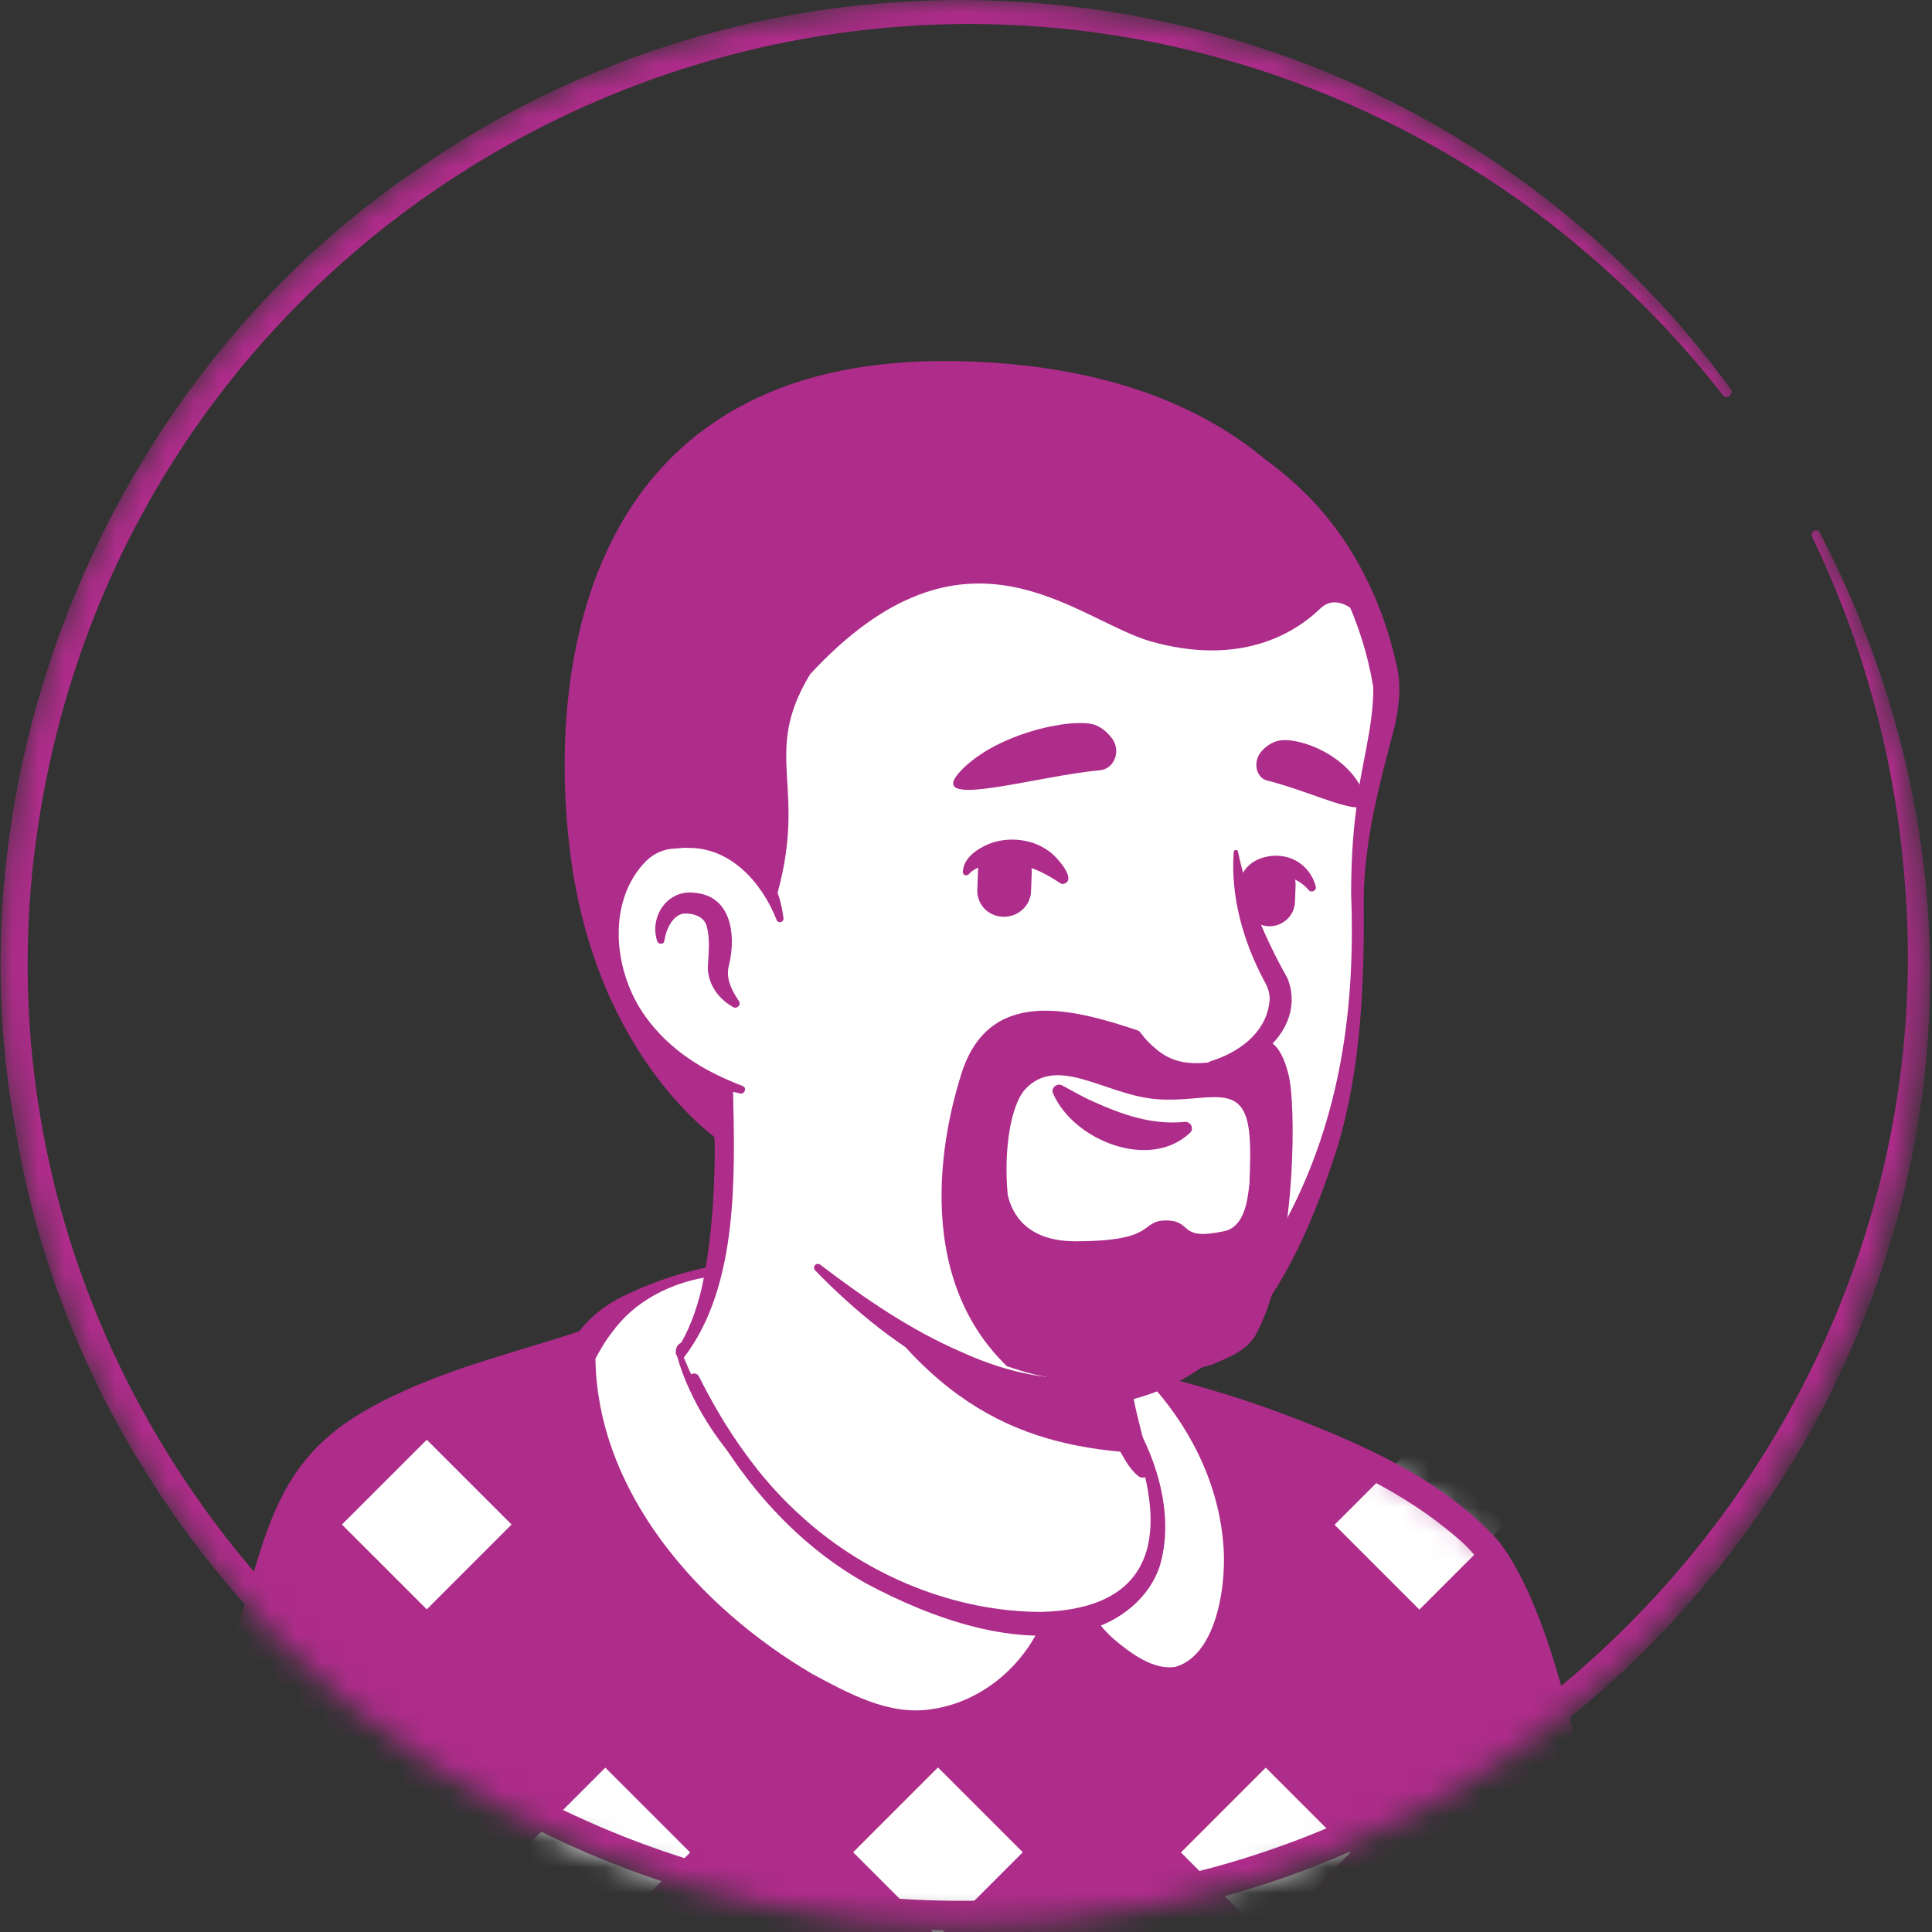 <svg width="75" height="75" viewBox="0 0 75 75" fill="none" xmlns="http://www.w3.org/2000/svg">
<rect x="0" y="0" width="75" height="75" fill="#333333" stroke="none"/>
<mask id="mask0_22_1216" style="mask-type:alpha" maskUnits="userSpaceOnUse" x="0" y="0" width="75" height="75">
<circle cx="37.377" cy="37.377" r="37.377" fill="#D9D9D9"/>
</mask>
<g mask="url(#mask0_22_1216)">
<path d="M57.868 68.235C57.696 68.358 57.5 68.48 57.328 68.603C57.132 68.725 56.961 68.848 56.765 68.946C56.593 69.044 56.446 69.142 56.275 69.24C56.25 69.265 56.226 69.265 56.201 69.289C55.637 69.632 55.049 69.951 54.461 70.245C54.289 70.343 54.093 70.441 53.922 70.515C53.922 70.515 53.897 70.539 53.873 70.539C53.676 70.637 53.48 70.735 53.284 70.833C52.892 71.029 52.476 71.201 52.083 71.373C51.887 71.471 51.667 71.544 51.471 71.618C51.275 71.691 51.054 71.789 50.858 71.863C50.662 71.936 50.441 72.034 50.245 72.108C50.245 72.108 50.245 72.108 50.221 72.108C50.025 72.181 49.804 72.255 49.608 72.328C49.167 72.475 48.701 72.623 48.26 72.77C48.113 72.819 47.941 72.868 47.794 72.917C47.328 73.064 46.863 73.186 46.397 73.284C46.226 73.333 46.054 73.358 45.858 73.407C45.417 73.505 44.951 73.603 44.51 73.701C44.412 73.725 44.338 73.725 44.24 73.75C44.093 73.775 43.922 73.799 43.775 73.823C43.554 73.848 43.358 73.897 43.137 73.922C43.039 73.946 42.941 73.946 42.843 73.971C42.721 73.995 42.574 74.02 42.426 74.02C42.034 74.069 41.618 74.118 41.226 74.167C41.103 74.191 40.956 74.191 40.833 74.216H40.809C40.637 74.24 40.466 74.24 40.294 74.265C40.123 74.289 39.951 74.289 39.779 74.289C39.681 74.289 39.559 74.314 39.461 74.314C39.265 74.314 39.093 74.338 38.922 74.338C38.676 74.338 38.456 74.363 38.211 74.363C37.966 74.363 37.745 74.363 37.5 74.363C37.328 74.363 37.157 74.363 36.985 74.363C26.642 74.216 17.353 69.828 10.711 62.868C10.711 62.868 10.711 62.843 10.686 62.843C9.951 62.181 10.588 58.652 13.554 56.422C17.279 53.603 26.201 51.838 26.201 51.838C26.201 51.838 29.657 51.275 42.476 53.946C49.976 55.515 55.686 57.794 58.873 63.971C59.534 65.245 60.196 67.206 57.868 68.235Z" fill="white"/>
<path d="M42.549 53.676C47.255 54.632 52.279 55.662 56.152 58.775C57.451 59.828 58.309 61.373 59.02 62.868C59.363 63.603 59.706 64.363 59.976 65.172C60.123 65.711 60.343 66.323 60.221 66.961C60.196 67.132 60.049 67.353 59.927 67.475C59.363 68.039 58.75 68.382 58.137 68.823C54.534 71.323 50.392 73.088 46.103 74.02C36.544 76.103 26.201 74.485 17.794 69.461C15 67.77 12.427 65.711 10.221 63.284C9.976 62.99 9.976 62.5 9.976 62.181C10 61.446 10.196 60.735 10.441 60.074C11.03 58.554 11.789 57.034 13.088 55.98C14.02 55.343 15.025 54.804 16.054 54.363C19.289 52.99 22.696 52.034 26.201 51.642C26.495 51.618 26.544 52.034 26.25 52.083C22.892 52.77 19.559 53.799 16.446 55.196C15.319 55.76 14.118 56.25 13.211 57.132C12.353 58.064 11.74 59.216 11.25 60.392C10.931 61.103 10.711 62.23 10.809 62.794C12.353 64.632 14.167 66.25 16.128 67.647C26.863 75.147 43.162 75.637 54.583 69.387C55.613 68.823 56.618 68.186 57.574 67.525C58.039 67.206 58.529 66.936 58.897 66.569C58.922 66.544 58.897 66.569 58.897 66.593C58.897 66.618 58.873 66.642 58.873 66.642C58.897 66.348 58.799 65.956 58.677 65.564C58.235 64.142 57.525 62.647 56.765 61.348C55.564 59.412 53.529 58.186 51.471 57.206C50.049 56.544 48.554 56.029 47.034 55.539C45.515 55.049 43.971 54.632 42.427 54.265C42.034 54.167 42.157 53.603 42.549 53.676Z" fill="#AE2C8A"/>
<path d="M62.892 82.99L4.044 83.431C4.044 83.431 6.471 73.578 9.314 65.123C10.368 61.985 10.833 57.99 13.333 56.103C16.152 53.971 20.123 53.186 22.745 52.255C24.142 51.765 25.196 51.789 26.177 51.52C26.177 51.642 26.201 51.74 26.201 51.863C26.201 51.863 28.848 59.73 35.735 62.524C41.348 64.804 44.681 63.284 45.196 60.76C45.515 59.142 44.51 56.495 43.995 55.637C43.701 55.392 43.505 55.024 43.407 54.657L43.211 53.848C43.676 53.75 44.118 53.627 44.559 53.48C44.706 53.431 45 53.873 45.123 53.824C48.284 54.657 54.657 56.74 57.598 59.975C61.226 63.848 62.892 82.99 62.892 82.99Z" fill="#AE2C8A"/>
<mask id="mask1_22_1216" style="mask-type:alpha" maskUnits="userSpaceOnUse" x="4" y="51" width="59" height="33">
<path d="M62.892 82.99L4.044 83.431C4.044 83.431 6.471 73.578 9.314 65.123C10.368 61.985 10.833 57.99 13.333 56.103C16.152 53.971 20.123 53.186 22.745 52.255C24.142 51.765 25.196 51.789 26.177 51.52C26.177 51.642 26.201 51.74 26.201 51.863C26.201 51.863 28.848 59.73 35.735 62.524C41.348 64.804 44.681 63.284 45.196 60.76C45.515 59.142 44.51 56.495 43.995 55.637C43.701 55.392 43.505 55.024 43.407 54.657L43.211 53.848C43.676 53.75 44.118 53.627 44.559 53.48C44.706 53.431 45 53.873 45.123 53.824C48.284 54.657 54.657 56.74 57.598 59.975C61.226 63.848 62.892 82.99 62.892 82.99Z" fill="black"/>
</mask>
<g mask="url(#mask1_22_1216)">
<path d="M29.463 55.899L26.17 59.192L29.463 62.485L32.756 59.192L29.463 55.899Z" fill="white"/>
<path d="M42.377 55.892L39.084 59.185L42.377 62.478L45.669 59.185L42.377 55.892Z" fill="white"/>
<path d="M16.567 55.89L13.274 59.182L16.567 62.475L19.86 59.182L16.567 55.89Z" fill="white"/>
<path d="M55.1 55.899L51.807 59.192L55.1 62.485L58.393 59.192L55.1 55.899Z" fill="white"/>
<path d="M23.499 68.62L20.206 71.913L23.499 75.206L26.792 71.913L23.499 68.62Z" fill="white"/>
<path d="M36.412 68.612L33.119 71.905L36.412 75.198L39.705 71.905L36.412 68.612Z" fill="white"/>
<path d="M49.136 68.62L45.843 71.913L49.136 75.206L52.429 71.913L49.136 68.62Z" fill="white"/>
</g>
<path d="M63.358 83.407C45.858 83.578 21.275 83.971 4.044 84.044C3.701 84.044 3.407 83.774 3.407 83.431C4.657 78.162 6.177 72.941 7.794 67.769C8.064 66.912 8.333 66.054 8.628 65.221C9.216 63.529 9.583 61.789 10.147 60.074C11.201 56.814 12.598 55.392 15.686 53.995C17.794 53.039 19.951 52.5 22.084 51.814L22.721 51.593C23.775 51.201 25.098 51.152 26.054 50.907C26.397 50.833 26.716 51.029 26.814 51.348C26.838 51.373 26.863 51.765 26.863 51.814L26.226 51.225C26.495 51.225 26.74 51.397 26.814 51.642C27.01 52.206 27.279 52.794 27.549 53.358C29.461 57.255 32.525 60.76 36.716 62.206C38.873 62.966 41.642 63.554 43.579 62.23C44.51 61.593 44.804 60.466 44.608 59.387C44.436 58.235 44.044 57.01 43.48 55.98L43.603 56.127C43.162 55.686 42.966 55.024 42.941 54.436L42.892 53.946C42.843 53.725 42.941 53.505 43.186 53.48C43.603 53.407 44.02 53.284 44.412 53.162C44.485 53.137 44.633 53.088 44.706 53.113C45.025 53.186 45.074 53.358 45.27 53.48C45.245 53.48 45.196 53.431 45.074 53.48H45.294C46.838 53.873 48.358 54.338 49.853 54.902C52.868 56.054 55.883 57.353 58.137 59.779C61.324 63.774 62.77 76.397 63.407 81.765C63.407 81.814 63.48 82.573 63.505 82.647L63.529 82.794V82.868V82.892C63.529 83.064 63.456 83.284 63.358 83.407ZM62.427 82.573C62.353 82.647 62.279 82.745 62.279 82.843C62.279 82.892 62.255 82.941 62.279 82.99V82.966C62.279 82.868 62.255 82.573 62.23 82.451C61.593 76.446 60.834 70.319 59.167 64.51C58.603 62.745 57.99 60.858 56.544 59.681C54.51 57.917 52.01 56.789 49.51 55.833C48.064 55.294 46.569 54.804 45.049 54.412L45.417 54.387C45.221 54.461 45.074 54.436 44.927 54.363C44.73 54.265 44.559 54.093 44.461 53.946C44.51 53.971 44.681 53.995 44.779 53.971H44.804H44.779L44.706 53.995C44.265 54.093 43.799 54.142 43.358 54.191L43.652 53.725C43.848 54.24 43.971 54.877 44.461 55.147C44.927 55.76 45.147 56.495 45.392 57.206C45.711 58.186 45.956 59.216 45.907 60.27C45.784 63.211 42.794 64.436 40.221 64.24C36.152 63.946 32.353 61.912 29.706 58.873C27.941 56.863 26.544 54.559 25.613 52.059L26.201 52.475C25.858 52.475 25.588 52.23 25.564 51.887L25.539 51.569L26.324 52.132C25.834 52.255 25.368 52.328 24.927 52.377C23.603 52.524 22.427 53.039 21.152 53.407C19.436 53.922 17.745 54.436 16.177 55.147C14.681 55.858 13.162 56.667 12.329 58.162C11.471 59.632 11.03 61.348 10.564 63.015C10.123 64.73 9.485 66.446 8.946 68.162C7.329 73.26 5.907 78.407 4.608 83.603L3.995 82.819C20.907 82.696 45.294 82.573 62.427 82.573Z" fill="#AE2C8A"/>
<path d="M41.201 61.52C41.201 61.52 39.51 62.794 39.878 63.995C40.245 65.196 43.505 65 44.142 63.995C44.755 62.99 41.986 61.274 41.201 61.52Z" fill="#AE2C8A"/>
<path d="M41.152 61.471C41.177 61.495 41.177 61.495 41.201 61.52C41.201 61.495 41.201 61.471 41.201 61.471C41.201 61.471 41.177 61.471 41.152 61.471Z" fill="white"/>
<path d="M34.657 60.49C27.77 57.696 26.593 52.451 26.593 52.451L30.343 50.858C30.343 50.735 31.348 49.706 31.324 49.608C31.299 49.24 28.799 48.848 26.054 49.755C25.613 49.902 25.074 50.196 24.584 50.466C23.701 50.98 22.991 51.716 22.549 52.623C22.549 52.647 22.525 52.647 22.525 52.672C22.476 59.118 28.922 64.534 33.848 66.323C36.839 67.402 40.049 65.343 41.005 62.328C41.079 62.059 41.152 61.814 41.201 61.544C41.177 61.52 41.177 61.52 41.152 61.495C39.559 61.814 37.353 61.593 34.657 60.49Z" fill="white"/>
<path d="M34.535 60.833C31.275 59.534 28.285 57.206 26.789 53.995C26.569 53.529 26.397 53.064 26.25 52.525C26.201 52.353 26.299 52.181 26.471 52.108C27.451 51.691 29.02 51.029 29.976 50.613C30.025 50.588 30.147 50.539 30.196 50.515C30.123 50.539 29.976 50.662 29.976 50.833C29.976 51.054 30.196 51.201 30.343 51.201L29.976 50.858C29.976 50.784 30 50.686 30 50.686C30.098 50.466 30.294 50.27 30.441 50.098C30.539 50 30.932 49.51 30.981 49.461C30.956 49.534 30.956 49.681 31.005 49.73C31.054 49.804 31.03 49.755 30.981 49.73C30.049 49.412 28.995 49.412 28.015 49.51C26.397 49.632 24.78 50.343 23.799 51.667C23.505 52.034 23.235 52.5 23.039 52.892C23.039 52.868 23.039 52.892 23.088 52.77C23.113 52.525 23.088 52.696 23.113 52.647V52.672C23.162 57.941 27.157 62.402 31.52 64.975C32.941 65.735 34.51 66.618 36.177 66.348C38.603 66.005 40.613 63.848 40.858 61.422L40.956 61.74L40.907 61.691L41.25 61.789C38.946 62.279 36.642 61.667 34.535 60.833ZM34.804 60.172C36.765 60.956 38.971 61.544 41.079 61.127C41.201 61.103 41.324 61.152 41.422 61.225C41.52 61.299 41.593 61.446 41.569 61.593C40.981 64.167 38.848 66.373 36.201 66.716C35.343 66.838 34.437 66.716 33.628 66.397C32.035 65.809 30.515 65 29.118 64.02C25.368 61.471 21.961 57.451 21.961 52.672V52.647C21.961 52.598 21.936 52.77 21.985 52.525C22.01 52.402 22.035 52.426 22.035 52.402C22.5 51.446 23.334 50.711 24.289 50.27C25.466 49.706 26.691 49.314 27.99 49.093C28.652 48.971 31.74 48.554 31.716 49.657C31.667 49.853 31.544 49.975 31.446 50.123C31.275 50.343 30.932 50.735 30.76 50.956C30.76 50.956 30.711 51.005 30.735 51.005V50.98C30.735 50.98 30.76 50.907 30.76 50.858L30.392 50.515C30.441 50.515 30.588 50.539 30.637 50.637C30.785 50.784 30.76 51.054 30.613 51.176C30.49 51.25 30.539 51.225 30.515 51.225H30.49L30.466 51.25C30.368 51.299 30.172 51.373 30.049 51.422C29.191 51.789 27.647 52.451 26.765 52.819L26.985 52.402C27.108 52.819 27.28 53.284 27.476 53.701C28.946 56.691 31.716 58.922 34.804 60.172Z" fill="#AE2C8A"/>
<path d="M47.77 59.755C47.377 56.348 45.539 54.436 44.608 53.456C44.167 53.603 43.431 53.775 42.966 53.873C42.966 53.873 44.559 55.931 44.142 58.725C43.946 60.049 42.941 61.054 41.226 61.446C41.226 61.471 41.226 61.471 41.201 61.495C41.838 62.23 42.377 63.824 44.412 64.779C45.809 65.441 46.691 64.681 47.304 63.284C47.819 62.083 47.892 60.711 47.77 59.755Z" fill="white"/>
<path d="M47.476 59.804C47.255 57.451 46.127 55.27 44.51 53.554L44.657 53.578C44.118 53.824 43.603 54.044 43.039 54.24L43.26 53.652C44.216 55.025 44.681 56.667 44.559 58.333C44.51 60.196 43.015 61.471 41.299 61.814L41.569 61.569L41.544 61.618L41.471 61.25C42.108 62.108 42.451 62.941 43.235 63.627C43.873 64.167 44.779 64.853 45.637 64.706C47.304 64.216 47.647 61.275 47.476 59.804ZM48.064 59.73C48.235 61.299 47.966 62.917 47.108 64.24C45.956 66.054 44.142 65.245 42.819 64.118C42.034 63.48 41.495 62.5 40.907 61.74C40.711 61.52 40.858 61.127 41.127 61.078C41.838 60.907 42.525 60.613 43.015 60.123C44.51 58.652 43.75 55.613 42.672 54.069L42.623 53.873C42.574 53.701 42.672 53.529 42.819 53.48C43.407 53.407 43.995 53.382 44.559 53.284C44.608 53.26 44.657 53.284 44.706 53.309C46.52 55.025 47.77 57.279 48.064 59.73Z" fill="#AE2C8A"/>
<path d="M44.853 60.196C44.338 62.721 41.005 64.24 35.392 61.961C29.559 59.608 27.034 53.995 26.397 52.328C29.853 45.858 27.451 41.373 27.451 41.373C35.416 40.686 42.377 50 42.377 50L43.456 54.608C43.554 55 43.75 55.343 44.044 55.588C44.559 56.495 45.171 58.578 44.853 60.196Z" fill="white"/>
<path d="M26.274 52.402C26.74 51.691 27.034 50.858 27.23 50.049C27.598 48.358 27.721 46.642 27.745 44.926V44.289C27.672 43.652 27.451 42.99 27.206 42.402C26.887 41.618 28.039 41.127 28.407 41.912C28.456 42.01 28.456 42.181 28.456 42.279C28.529 45.613 28.676 49.902 26.569 52.672C26.422 52.819 26.127 52.598 26.274 52.402Z" fill="#AE2C8A"/>
<path d="M42.647 49.951C43.015 50.172 43.137 50.466 43.186 50.76C43.333 51.348 43.284 51.985 43.431 52.598C43.554 53.186 43.921 53.75 44.02 54.363C44.142 55 44.51 56.348 44.657 57.01C44.706 57.157 44.608 57.328 44.436 57.353C44.338 57.377 44.265 57.353 44.191 57.304C43.872 57.034 43.725 56.765 43.529 56.422C43.211 55.833 42.99 55.294 42.794 54.632C42.622 54.044 42.696 53.407 42.549 52.794C42.426 52.206 42.083 51.642 41.961 51.029C41.887 50.735 41.863 50.417 42.083 50.049C42.23 49.902 42.475 49.853 42.647 49.951Z" fill="#AE2C8A"/>
<path d="M44.412 56.422C39.73 56.176 35.907 54.706 32.181 48.064C35.319 50.833 39.02 51.887 42.917 52.377L43.431 54.632C43.529 55.025 44.117 56.176 44.412 56.422Z" fill="#AE2C8A"/>
<path d="M44.216 55.515C45.049 57.083 45.539 59.044 45.025 60.784C44.632 62.01 43.505 62.917 42.279 63.26C39.436 64.02 36.152 62.819 33.627 61.471C30.515 59.73 28.211 56.814 26.74 53.627C26.642 53.382 26.985 53.186 27.132 53.431C27.647 54.461 28.235 55.466 28.897 56.373C29.559 57.304 30.319 58.162 31.177 58.922C33.676 61.176 37.059 62.574 40.441 62.574C43.922 62.475 45.245 60.637 44.436 57.255C44.314 56.716 44.118 56.152 43.848 55.686C43.701 55.49 44.069 55.27 44.216 55.515Z" fill="#AE2C8A"/>
<path d="M53.701 26.078C54.142 28.137 52.671 30.343 52.671 35.833C52.671 41.446 51.642 47.549 47.402 51.789C43.75 55.441 39.559 55.294 34.632 51.446C33.946 50.907 31.544 49.093 30.931 48.48C30.22 47.77 29.828 47.255 29.485 46.716C29.191 46.225 29.265 43.382 28.848 42.721C27.769 40.931 27.549 42.868 26.152 41.299C24.215 39.191 21.887 34.951 23.039 27.451C24.902 15.294 34.534 13.873 41.666 15.221C48.848 16.593 52.524 20.662 53.701 26.078Z" fill="white"/>
<path d="M27.377 43.48C26.814 42.549 26.103 41.716 25.441 40.858C24.779 39.951 24.24 38.995 23.799 37.966C21.299 31.912 21.667 23.995 26.103 18.897C29.142 15.417 33.946 14.265 38.358 14.51C42.77 14.779 47.353 15.907 50.613 19.093C52.5 20.931 53.701 23.382 54.24 25.931C54.412 26.74 54.289 27.622 54.093 28.382C53.529 30.515 52.99 32.549 52.941 34.755C52.966 38.039 52.867 41.397 51.912 44.559C51.225 46.667 50.416 48.775 49.142 50.613C47.819 52.475 45.833 53.971 43.554 54.412C38.971 55.343 34.681 52.451 31.642 49.314C31.52 49.167 31.691 48.995 31.838 49.093C33.578 50.417 35.367 51.642 37.304 52.475C42.892 55.049 47.524 52.672 49.975 47.279C52.034 43.358 52.622 39.118 52.451 34.73C52.451 33.627 52.5 32.525 52.647 31.422C52.794 29.828 53.333 28.235 53.309 26.667C52.892 24.118 51.716 21.667 49.951 19.779C45.76 15.343 37.721 14.044 32.083 16.054C25.441 18.407 23.652 25.098 23.284 31.495C23.039 35.319 24.167 39.069 27.059 41.691L28.211 42.892C28.603 43.431 27.77 44.069 27.377 43.48Z" fill="#AE2C8A"/>
<path d="M30.27 35.686C30.27 35.686 29.51 32.01 25.931 32.451C22.843 32.843 21.765 40.245 28.774 42.304" fill="white"/>
<path d="M28.456 39.093C27.892 38.775 27.5 38.235 27.475 37.574C27.5 37.083 27.573 36.52 27.451 36.029C27.377 35.564 26.887 35.441 26.52 35.466C26.127 35.539 25.882 36.029 25.809 36.422C25.809 36.446 25.784 36.52 25.784 36.544C25.76 36.667 25.564 36.667 25.515 36.544C25.196 35.588 25.907 34.534 26.936 34.657C28.382 34.755 28.578 36.275 28.309 37.426C28.162 37.917 28.358 38.358 28.627 38.775L28.676 38.848C28.799 38.995 28.603 39.191 28.456 39.093Z" fill="#AE2C8A"/>
<path d="M48.064 33.088C48.431 34.828 49.118 36.446 49.975 37.966C50.735 39.828 48.774 41.593 47.034 41.52C46.838 41.52 46.814 41.25 46.985 41.201C48.088 40.858 49.093 40.123 49.265 38.995C49.338 38.652 49.24 38.358 49.069 38.064C48.26 36.544 47.77 34.804 47.892 33.088C47.892 32.966 48.064 32.966 48.064 33.088Z" fill="#AE2C8A"/>
<path d="M30.147 35.711C29.583 34.265 28.358 32.892 26.716 32.917C26.569 32.892 26.323 32.941 26.176 32.941C25.76 32.966 25.417 33.113 25.098 33.407C23.529 34.975 23.799 37.745 25.073 39.485C25.515 40.098 26.078 40.637 26.716 41.078C27.353 41.52 28.064 41.863 28.823 42.157C28.995 42.206 28.922 42.475 28.75 42.451C27.108 42.108 25.539 41.299 24.461 39.951C22.794 37.941 22.451 34.583 24.436 32.623C24.877 32.23 25.49 31.936 26.103 31.936C26.299 31.936 26.593 31.887 26.789 31.936C27.819 31.985 28.799 32.5 29.436 33.309C30 33.995 30.319 34.828 30.417 35.662C30.417 35.809 30.196 35.858 30.147 35.711Z" fill="#AE2C8A"/>
<path d="M46.201 43.971C44.632 45.466 41.667 44.265 40.882 42.451C40.784 42.23 41.029 42.034 41.226 42.132C41.642 42.353 42.01 42.574 42.402 42.745C43.529 43.26 44.706 43.676 45.956 43.554C46.201 43.505 46.373 43.799 46.201 43.971Z" fill="#AE2C8A"/>
<path d="M42.696 29.902C43.235 29.853 43.505 29.216 43.211 28.725C43.039 28.48 42.819 28.26 42.5 28.137C41.569 27.843 38.529 28.505 37.206 30.024C36.029 31.422 40.245 30.122 42.696 29.902Z" fill="#AE2C8A"/>
<path d="M49.167 30.294C48.75 30.172 48.627 29.559 48.971 29.167C49.142 28.971 49.387 28.799 49.657 28.75C50.49 28.603 52.402 29.363 52.941 30.809C53.431 32.059 51.152 30.784 49.167 30.294Z" fill="#AE2C8A"/>
<path d="M38.922 35.588C38.333 35.564 37.892 35.073 37.941 34.485L37.966 33.799C37.99 33.211 38.48 32.77 39.069 32.819C39.657 32.843 40.098 33.333 40.049 33.922L40.025 34.608C40 35.172 39.51 35.613 38.922 35.588Z" fill="#AE2C8A"/>
<path d="M49.24 35.956C48.701 35.931 48.284 35.466 48.309 34.926L48.333 34.289C48.358 33.75 48.824 33.333 49.363 33.358C49.902 33.382 50.319 33.848 50.294 34.387L50.27 35.025C50.245 35.564 49.779 35.98 49.24 35.956Z" fill="#AE2C8A"/>
<path d="M41.127 34.265C40.319 33.725 39.436 33.358 38.456 33.554C38.137 33.603 37.819 33.701 37.622 33.922C37.549 34.02 37.377 33.995 37.377 33.848C37.402 33.358 37.819 33.039 38.211 32.843C38.971 32.451 40.024 32.524 40.711 33.039C40.956 33.186 41.789 34.093 41.348 34.289C41.25 34.338 41.201 34.314 41.127 34.265Z" fill="#AE2C8A"/>
<path d="M48.137 34.387C48.137 33.358 49.412 32.99 50.196 33.358C50.637 33.554 50.956 33.946 51.078 34.412C51.127 34.559 50.907 34.681 50.809 34.559C50.392 34.069 49.681 33.824 49.117 34.118C48.946 34.216 48.921 34.289 48.872 34.387C48.872 34.877 48.162 34.853 48.137 34.387Z" fill="#AE2C8A"/>
<path d="M37.181 14.02C22.696 13.725 21.226 25.858 22.132 33.088C23.137 41.127 27.941 44.289 27.941 44.289L28.26 42.157C28.26 42.157 27.108 41.765 26.005 40.956C22.181 38.064 23.358 32.794 25.956 32.475C28.554 32.132 29.681 34.02 30.074 35.049C31.446 30.515 29.51 29.387 31.446 26.176C37.5 19.632 41.716 24.044 44.681 24.902C47.917 25.809 50.049 24.779 51.25 23.627C52.108 22.794 53.211 24.363 53.211 24.363C53.211 24.363 51.618 14.314 37.181 14.02Z" fill="#AE2C8A"/>
<path d="M50.074 41.985C49.951 41.25 49.51 40.025 48.824 40.564C48.554 40.784 47.157 41.225 46.887 41.25C46.103 41.324 45.515 41.225 44.951 40.784C44.314 40.27 44.314 40.049 44.167 40C41.593 39.142 38.358 38.284 37.304 41.74C37.059 42.549 34.951 49.044 39.093 53.039C39.51 53.137 41.961 54.338 47.01 52.99C47.623 52.721 48.407 52.451 48.75 51.814C50.245 49.044 50.319 43.554 50.074 41.985ZM41.74 48.186C39.608 48.186 39.216 46.814 39.118 46.373C38.946 44.461 39.289 42.868 39.779 42.304C41.054 40.907 42.917 42.525 44.926 42.672C46.912 42.819 48.333 41.863 48.505 44.093C48.554 44.632 48.529 45.245 48.505 45.858C48.505 45.882 48.505 45.907 48.505 45.931C48.431 46.618 48.309 47.623 47.525 47.794C45.686 48.186 46.348 47.377 45.245 47.377C44.216 47.402 44.951 48.186 41.74 48.186Z" fill="#AE2C8A"/>
<path d="M70.637 20.662C85.515 49.314 59.363 81.642 28.186 73.75C14.191 70.27 2.941 58.137 0.613 43.897C-2.034 29.73 4.363 14.51 16.323 6.495C32.721 -4.779 55.441 -1.029 67.181 15.098C67.255 15.171 67.23 15.294 67.132 15.368C67.059 15.441 66.936 15.417 66.863 15.319C65.245 13.235 63.407 11.348 61.397 9.657C58.088 6.838 54.216 4.632 50.123 3.137C29.289 -4.412 6.422 8.137 1.863 29.926C-3.284 54.338 17.476 76.814 42.23 73.456C61.324 71.054 75.515 53.431 73.946 34.265C73.603 29.632 72.377 25.049 70.343 20.833C70.294 20.76 70.343 20.662 70.417 20.613C70.49 20.564 70.588 20.588 70.637 20.662Z" fill="#AE2C8A"/>
</g>
</svg>
